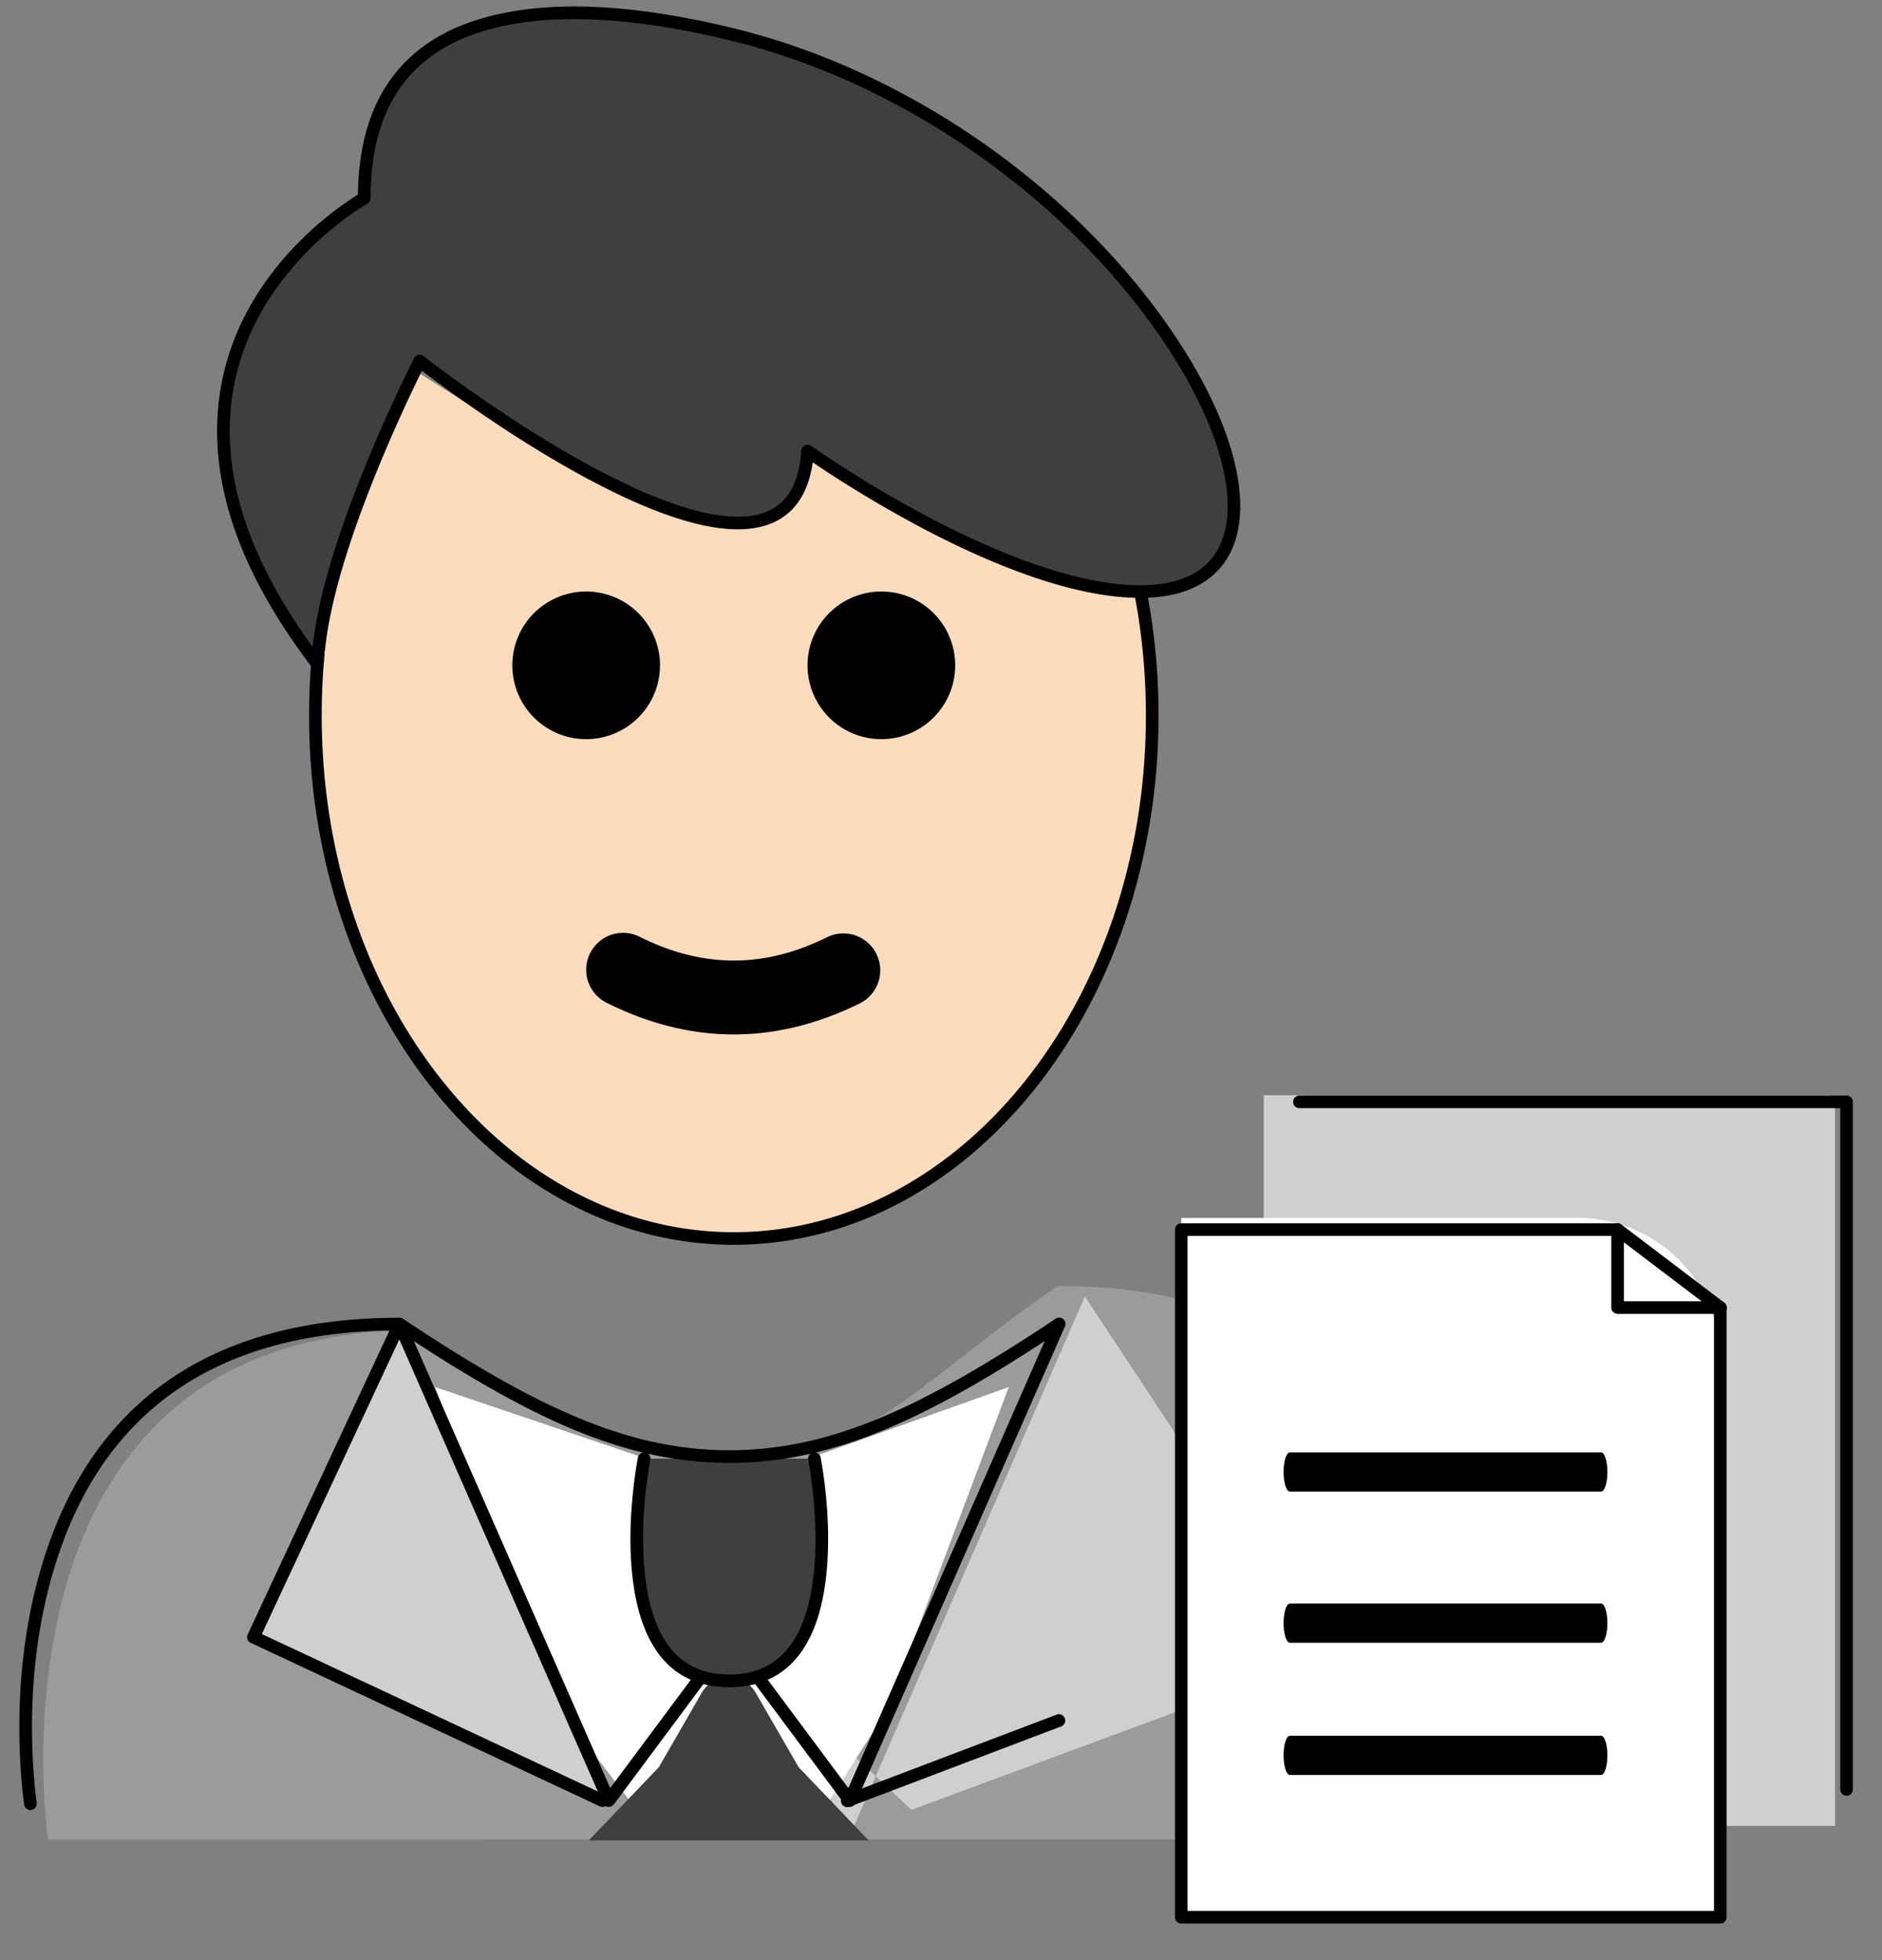 <svg xmlns="http://www.w3.org/2000/svg" width="48" height="50" viewBox="0 0 48 50">
    <rect x="0" y="0" width="48" height="50" fill="#808080" stroke="none"/>
    <g fill="none" fill-rule="nonzero">
        <path fill="#9B9B9A" d="M1.222 46.92s-1.883-12.987 9.411-12.987c3.004 2.002 5.578 3.386 8.471 3.38h-.118c2.893.006 4.996-2.507 8-4.51 12.53 0 10.26 14.118 10.26 14.118"/>
        <path fill="#D0CFCE" d="M19.4 42.547l2.274 4.278L27.67 33.07l6.077 9.208-10.501 3.888"/>
        <path fill="#FFF" d="M21.183 45.875c-.562.974-4.604.974-5.166 0l-1.734-2.268-3.187-8.225 7.504 2.542 7.128-2.542-3.094 8.225-1.45 2.268z"/>
        <path fill="#D0CFCE" d="M46.804 46.575H32.23V27.938h14.373c.11 0 .2.09.2.2v18.437z"/>
        <path fill="#FFF" d="M43.876 48.905H30.127V31.068h10.12a3.628 3.628 0 0 1 3.629 3.628v14.21z"/>
        <path fill="#3F3F3F" d="M16.428 37.21s-1.135 5.667 2.172 5.667c3.307 0 2.172-5.668 2.172-5.668"/>
        <path fill="#3F3F3F" d="M17.898 43.181a.794.794 0 0 1 1.376 0l1.096 1.899 1.784 1.866h-7.136l1.784-1.866 1.096-1.899z"/>
        <path fill="#D0CFCE" d="M17.8 42.877l-2.274 3.053-5.338-12.155-3.724 7.985 8.901 4.17"/>
        <g fill="#3F3F3F">
            <path d="M10.705 9.212s9.54 7.49 9.893 2.295c0 0 5.021 3.582 8.487 3.583 6.055 0-.123-11.746-10.485-14.23C15.64.15 9.289-.792 9.289 5.057c0 0-7.17 3.982-1.245 11.811l.085-.313c.295-2.899 2.576-7.343 2.576-7.343z"/>
        </g>
        <g fill="#FADCBC">
            <path d="M10.663 9.499c-1.631 2.343-2.62 5.404-2.62 8.754 0 7.368 4.778 13.34 10.672 13.34 5.894 0 10.672-5.972 10.672-13.34 0-1.09-.105-2.15-.302-3.163-2.818-.292-5.648-1.56-8.487-3.583-.15 3.535-4.499 1.485-9.935-2.008z"/>
        </g>
        <g fill="#000">
            <path d="M7.956 16.67a16.977 16.977 0 0 0-.073 1.583c0 7.45 4.84 13.5 10.832 13.5 5.992 0 10.833-6.05 10.833-13.5 0-1.087-.103-2.157-.305-3.194a.161.161 0 0 0-.316.061c.198 1.018.299 2.067.299 3.133 0 7.285-4.715 13.179-10.51 13.179-5.797 0-10.511-5.894-10.511-13.179 0-.522.024-1.04.072-1.553a.161.161 0 1 0-.32-.03z"/>
            <path d="M24.362 16.973a1.883 1.883 0 1 1-3.766-.002 1.883 1.883 0 0 1 3.766.002M16.833 16.973a1.883 1.883 0 1 1-3.766-.002 1.883 1.883 0 0 1 3.766.002M18.715 26.387c-1.084 0-2.168-.27-3.244-.808a.941.941 0 1 1 .842-1.684c1.616.81 3.188.81 4.805 0a.942.942 0 0 1 .842 1.684c-1.077.538-2.16.808-3.245.808zM43.876 33.193c.089 0 .16.072.16.16v15.552a.161.161 0 0 1-.16.161H30.127a.161.161 0 0 1-.16-.16v-17.54c0-.09.071-.161.16-.161h11.13c.089 0 .161.072.161.16v1.828h2.458zm-.161.322h-2.458a.161.161 0 0 1-.161-.161v-1.827H30.288v17.217h13.427V33.515z"/>
            <path d="M46.935 28.268v17.378a.161.161 0 1 0 .322 0v-17.54a.161.161 0 0 0-.16-.16H33.142a.161.161 0 0 0 0 .322h13.792z"/>
            <path d="M41.16 31.494l2.618 1.988a.161.161 0 1 0 .195-.256l-2.619-1.989a.161.161 0 1 0-.194.257zM32.899 38.048h7.936c.09 0 .161-.224.161-.5s-.072-.5-.16-.5h-7.937c-.09 0-.161.224-.161.5s.072.5.16.5zM32.899 41.904h7.936c.09 0 .161-.224.161-.5 0-.277-.072-.5-.16-.5h-7.937c-.09 0-.161.223-.161.5 0 .276.072.5.16.5zM32.899 45.277h7.936c.09 0 .161-.224.161-.5s-.072-.5-.16-.5h-7.937c-.09 0-.161.224-.161.5s.072.5.16.5zM16.27 37.178a3.33 3.33 0 0 0-.03.169c-.022.134-.045.285-.065.451-.095.754-.128 1.53-.061 2.26.168 1.843.935 2.98 2.486 2.98 1.55 0 2.318-1.137 2.486-2.98.067-.73.034-1.506-.06-2.26a11.286 11.286 0 0 0-.096-.62.161.161 0 0 0-.316.063l.028.159c.022.13.044.277.064.438.092.733.124 1.488.06 2.19-.156 1.699-.823 2.687-2.166 2.687s-2.01-.988-2.165-2.687a10.32 10.32 0 0 1 .06-2.19 10.965 10.965 0 0 1 .091-.597.161.161 0 1 0-.316-.063zM26.955 43.736l-5.403 2.05a.161.161 0 0 0 .115.301l5.402-2.05a.161.161 0 0 0-.114-.301zM10.911 9.168l.302.228c.326.242.69.504 1.082.774 1.12.773 2.244 1.464 3.299 1.995 1.343.677 2.473 1.04 3.305 1.014.938-.028 1.46-.547 1.538-1.683a.161.161 0 0 1 .254-.12 7.136 7.136 0 0 0 .22.152 29.95 29.95 0 0 0 2.706 1.628c1 .53 1.972.966 2.886 1.274.962.325 1.83.499 2.582.499 1.369 0 2.105-.615 2.213-1.729.106-1.093-.408-2.605-1.435-4.206-2.35-3.663-6.623-6.856-11.3-7.978-2.121-.507-4.08-.695-5.695-.36-2.192.456-3.418 1.837-3.418 4.4a.161.161 0 0 1-.083.141 6.829 6.829 0 0 0-.544.362c-.412.305-.825.67-1.21 1.095-.984 1.087-1.617 2.37-1.734 3.848-.143 1.811.502 3.81 2.094 6 .137-1.282.648-2.929 1.405-4.766a40.048 40.048 0 0 1 1.189-2.608.16.16 0 0 1 .24-.041l.104.08zm-.16.312a39.728 39.728 0 0 0-1.074 2.378c-.754 1.829-1.26 3.464-1.387 4.713l-.005.026-.086.313a.161.161 0 0 1-.284.055c-1.782-2.355-2.513-4.52-2.357-6.489.123-1.555.788-2.902 1.817-4.038a8.568 8.568 0 0 1 1.674-1.424l.08-.05C9.158 2.3 10.492.821 12.801.342c1.673-.348 3.673-.157 5.836.361 4.76 1.142 9.103 4.386 11.496 8.117 1.063 1.657 1.598 3.233 1.484 4.411-.124 1.285-1.004 2.02-2.533 2.02-.791 0-1.693-.18-2.685-.515-.932-.315-1.92-.757-2.934-1.295a30.268 30.268 0 0 1-2.736-1.647c-.159 1.115-.797 1.676-1.821 1.707-.899.027-2.072-.35-3.46-1.048-1.07-.539-2.206-1.237-3.337-2.018a37.703 37.703 0 0 1-1.35-.977l-.012.022zm-2.782 7.058l.005-.026-.004.013v.013z"/>
            <path d="M18.525 37.316l.016.001h.077a10.137 10.137 0 0 0 .057 0c2.563-.03 4.877-1.042 8.426-3.408a.161.161 0 0 0-.179-.268c-3.534 2.356-5.808 3.344-8.322 3.354-2.514-.01-4.788-.998-8.322-3.354a.161.161 0 0 0-.09-.027c-5.015 0-7.898 2.343-9.095 6.231-.58 1.887-.692 3.878-.536 5.654a11.473 11.473 0 0 0 .06.536.161.161 0 1 0 .319-.049 11.153 11.153 0 0 1-.058-.515c-.153-1.738-.043-3.69.523-5.53 1.153-3.747 3.902-5.99 8.739-6.005 3.525 2.347 5.832 3.352 8.385 3.38z"/>
            <path d="M10.336 33.71a.161.161 0 0 0-.294-.003l-3.724 7.985a.161.161 0 0 0 .077.214l8.902 4.17a.16.16 0 0 0 .149-.006.161.161 0 0 0 .21-.043l2.273-3.054a.161.161 0 1 0-.259-.193l-2.107 2.832-5.227-11.902zm4.912 11.988l-8.57-4.016 3.506-7.516 5.064 11.532zM19.53 42.78a.161.161 0 0 0-.259.193l2.273 3.054c.074.099.227.081.277-.032l5.338-12.155a.161.161 0 0 0-.295-.13l-5.227 11.902-2.107-2.832z"/>
        </g>
    </g>
</svg>
